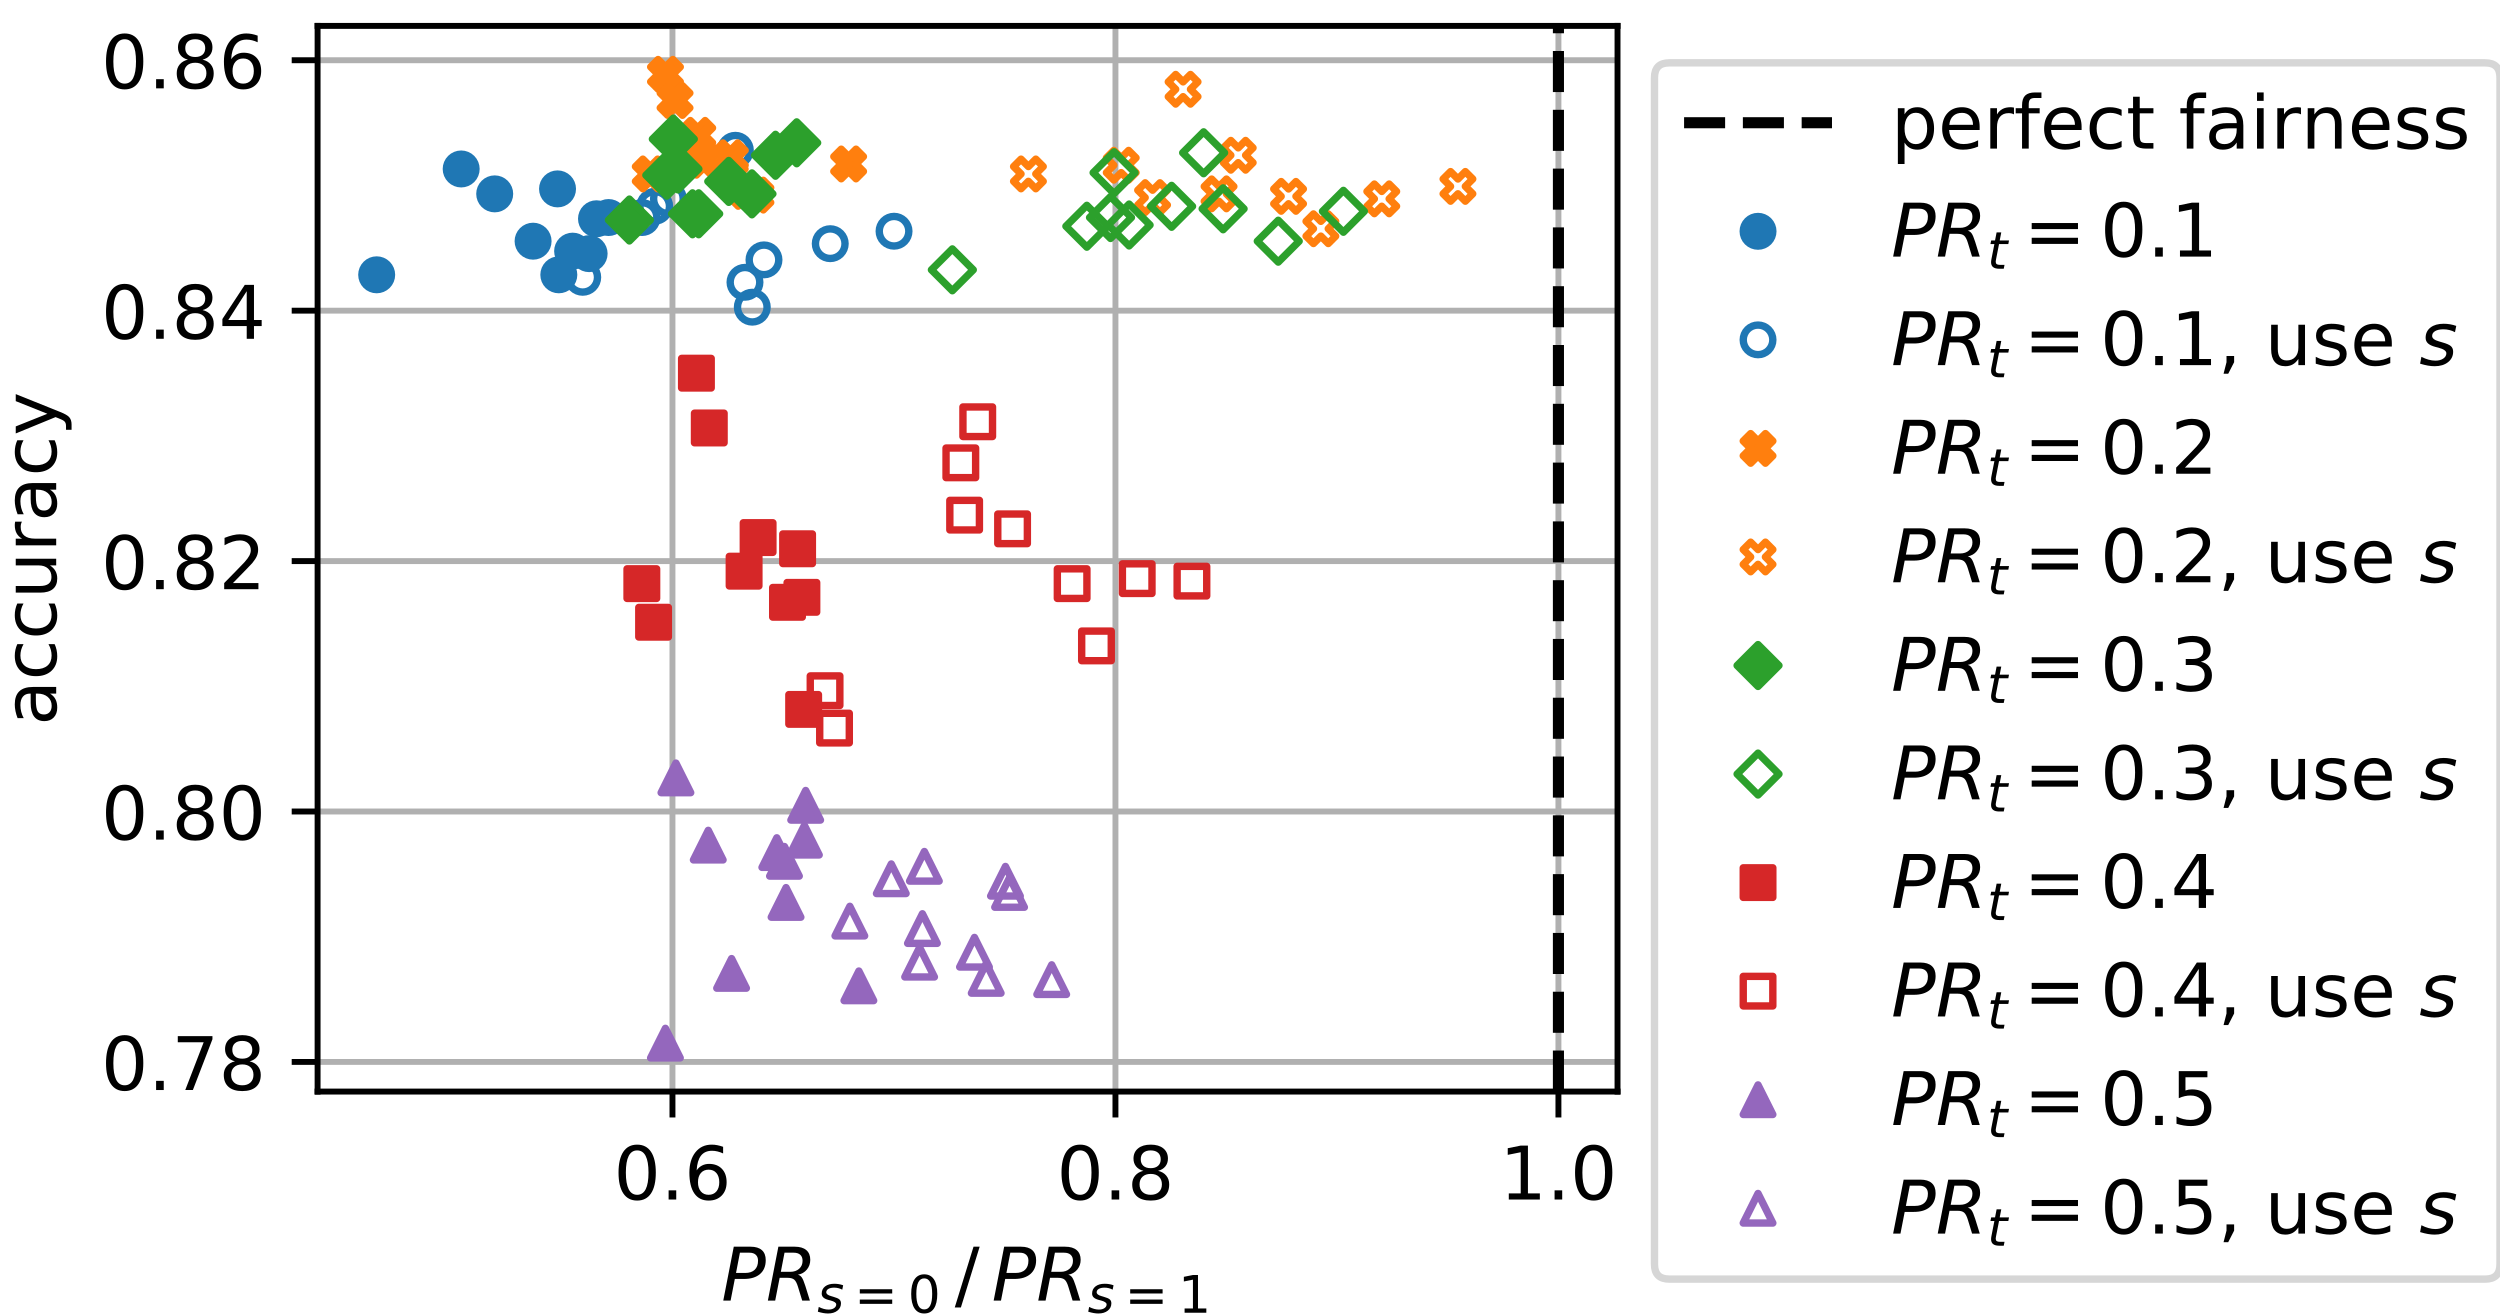 <?xml version="1.0" encoding="utf-8" standalone="no"?>
<!DOCTYPE svg PUBLIC "-//W3C//DTD SVG 1.1//EN"
  "http://www.w3.org/Graphics/SVG/1.1/DTD/svg11.dtd">
<!-- Created with matplotlib (https://matplotlib.org/) -->
<svg height="177.956pt" version="1.1" viewBox="0 0 338.047 177.956" width="338.047pt" xmlns="http://www.w3.org/2000/svg" xmlns:xlink="http://www.w3.org/1999/xlink">
 <defs>
  <style type="text/css">
*{stroke-linecap:butt;stroke-linejoin:round;}
  </style>
 </defs>
 <g id="figure_1">
  <g id="patch_1">
   <path d="M 0 177.956 
L 338.047 177.956 
L 338.047 -0 
L 0 -0 
z
" style="fill:#ffffff;"/>
  </g>
  <g id="axes_1">
   <g id="patch_2">
    <path d="M 42.944 147.6 
L 218.719 147.6 
L 218.719 3.5 
L 42.944 3.5 
z
" style="fill:#ffffff;"/>
   </g>
   <g id="matplotlib.axis_1">
    <g id="xtick_1">
     <g id="line2d_1">
      <path clip-path="url(#p420c38567c)" d="M 90.93 147.6 
L 90.93 3.5 
" style="fill:none;stroke:#b0b0b0;stroke-linecap:square;stroke-width:0.8;"/>
     </g>
     <g id="line2d_2">
      <defs>
       <path d="M 0 0 
L 0 3.5 
" id="m5ddfa63ad1" style="stroke:#000000;stroke-width:0.8;"/>
      </defs>
      <g>
       <use style="stroke:#000000;stroke-width:0.8;" x="90.93" xlink:href="#m5ddfa63ad1" y="147.6"/>
      </g>
     </g>
     <g id="text_1">
      <!-- 0.6 -->
      <defs>
       <path d="M 31.781 66.406 
Q 24.172 66.406 20.328 58.906 
Q 16.5 51.422 16.5 36.375 
Q 16.5 21.391 20.328 13.891 
Q 24.172 6.391 31.781 6.391 
Q 39.453 6.391 43.281 13.891 
Q 47.125 21.391 47.125 36.375 
Q 47.125 51.422 43.281 58.906 
Q 39.453 66.406 31.781 66.406 
z
M 31.781 74.219 
Q 44.047 74.219 50.516 64.516 
Q 56.984 54.828 56.984 36.375 
Q 56.984 17.969 50.516 8.266 
Q 44.047 -1.422 31.781 -1.422 
Q 19.531 -1.422 13.062 8.266 
Q 6.594 17.969 6.594 36.375 
Q 6.594 54.828 13.062 64.516 
Q 19.531 74.219 31.781 74.219 
z
" id="DejaVuSans-48"/>
       <path d="M 10.688 12.406 
L 21 12.406 
L 21 0 
L 10.688 0 
z
" id="DejaVuSans-46"/>
       <path d="M 33.016 40.375 
Q 26.375 40.375 22.484 35.828 
Q 18.609 31.297 18.609 23.391 
Q 18.609 15.531 22.484 10.953 
Q 26.375 6.391 33.016 6.391 
Q 39.656 6.391 43.531 10.953 
Q 47.406 15.531 47.406 23.391 
Q 47.406 31.297 43.531 35.828 
Q 39.656 40.375 33.016 40.375 
z
M 52.594 71.297 
L 52.594 62.312 
Q 48.875 64.062 45.094 64.984 
Q 41.312 65.922 37.594 65.922 
Q 27.828 65.922 22.672 59.328 
Q 17.531 52.734 16.797 39.406 
Q 19.672 43.656 24.016 45.922 
Q 28.375 48.188 33.594 48.188 
Q 44.578 48.188 50.953 41.516 
Q 57.328 34.859 57.328 23.391 
Q 57.328 12.156 50.688 5.359 
Q 44.047 -1.422 33.016 -1.422 
Q 20.359 -1.422 13.672 8.266 
Q 6.984 17.969 6.984 36.375 
Q 6.984 53.656 15.188 63.938 
Q 23.391 74.219 37.203 74.219 
Q 40.922 74.219 44.703 73.484 
Q 48.484 72.75 52.594 71.297 
z
" id="DejaVuSans-54"/>
      </defs>
      <g transform="translate(82.978 162.198)scale(0.1 -0.1)">
       <use xlink:href="#DejaVuSans-48"/>
       <use x="63.623" xlink:href="#DejaVuSans-46"/>
       <use x="95.41" xlink:href="#DejaVuSans-54"/>
      </g>
     </g>
    </g>
    <g id="xtick_2">
     <g id="line2d_3">
      <path clip-path="url(#p420c38567c)" d="M 150.829 147.6 
L 150.829 3.5 
" style="fill:none;stroke:#b0b0b0;stroke-linecap:square;stroke-width:0.8;"/>
     </g>
     <g id="line2d_4">
      <g>
       <use style="stroke:#000000;stroke-width:0.8;" x="150.829" xlink:href="#m5ddfa63ad1" y="147.6"/>
      </g>
     </g>
     <g id="text_2">
      <!-- 0.8 -->
      <defs>
       <path d="M 31.781 34.625 
Q 24.75 34.625 20.719 30.859 
Q 16.703 27.094 16.703 20.516 
Q 16.703 13.922 20.719 10.156 
Q 24.75 6.391 31.781 6.391 
Q 38.812 6.391 42.859 10.172 
Q 46.922 13.969 46.922 20.516 
Q 46.922 27.094 42.891 30.859 
Q 38.875 34.625 31.781 34.625 
z
M 21.922 38.812 
Q 15.578 40.375 12.031 44.719 
Q 8.5 49.078 8.5 55.328 
Q 8.5 64.062 14.719 69.141 
Q 20.953 74.219 31.781 74.219 
Q 42.672 74.219 48.875 69.141 
Q 55.078 64.062 55.078 55.328 
Q 55.078 49.078 51.531 44.719 
Q 48 40.375 41.703 38.812 
Q 48.828 37.156 52.797 32.312 
Q 56.781 27.484 56.781 20.516 
Q 56.781 9.906 50.312 4.234 
Q 43.844 -1.422 31.781 -1.422 
Q 19.734 -1.422 13.25 4.234 
Q 6.781 9.906 6.781 20.516 
Q 6.781 27.484 10.781 32.312 
Q 14.797 37.156 21.922 38.812 
z
M 18.312 54.391 
Q 18.312 48.734 21.844 45.562 
Q 25.391 42.391 31.781 42.391 
Q 38.141 42.391 41.719 45.562 
Q 45.312 48.734 45.312 54.391 
Q 45.312 60.062 41.719 63.234 
Q 38.141 66.406 31.781 66.406 
Q 25.391 66.406 21.844 63.234 
Q 18.312 60.062 18.312 54.391 
z
" id="DejaVuSans-56"/>
      </defs>
      <g transform="translate(142.878 162.198)scale(0.1 -0.1)">
       <use xlink:href="#DejaVuSans-48"/>
       <use x="63.623" xlink:href="#DejaVuSans-46"/>
       <use x="95.41" xlink:href="#DejaVuSans-56"/>
      </g>
     </g>
    </g>
    <g id="xtick_3">
     <g id="line2d_5">
      <path clip-path="url(#p420c38567c)" d="M 210.729 147.6 
L 210.729 3.5 
" style="fill:none;stroke:#b0b0b0;stroke-linecap:square;stroke-width:0.8;"/>
     </g>
     <g id="line2d_6">
      <g>
       <use style="stroke:#000000;stroke-width:0.8;" x="210.729" xlink:href="#m5ddfa63ad1" y="147.6"/>
      </g>
     </g>
     <g id="text_3">
      <!-- 1.0 -->
      <defs>
       <path d="M 12.406 8.297 
L 28.516 8.297 
L 28.516 63.922 
L 10.984 60.406 
L 10.984 69.391 
L 28.422 72.906 
L 38.281 72.906 
L 38.281 8.297 
L 54.391 8.297 
L 54.391 0 
L 12.406 0 
z
" id="DejaVuSans-49"/>
      </defs>
      <g transform="translate(202.777 162.198)scale(0.1 -0.1)">
       <use xlink:href="#DejaVuSans-49"/>
       <use x="63.623" xlink:href="#DejaVuSans-46"/>
       <use x="95.41" xlink:href="#DejaVuSans-48"/>
      </g>
     </g>
    </g>
    <g id="text_4">
     <!-- $PR_{s=0}\,/\,PR_{s=1}$ -->
     <defs>
      <path d="M 16.891 72.906 
L 39.703 72.906 
Q 49.656 72.906 54.875 68.266 
Q 60.109 63.625 60.109 54.688 
Q 60.109 42.672 52.391 35.984 
Q 44.672 29.297 30.719 29.297 
L 18.312 29.297 
L 12.594 0 
L 2.688 0 
z
M 25.203 64.797 
L 19.922 37.406 
L 32.328 37.406 
Q 40.719 37.406 45.203 41.703 
Q 49.703 46 49.703 54 
Q 49.703 59.125 46.656 61.953 
Q 43.609 64.797 38.094 64.797 
z
" id="DejaVuSans-Oblique-80"/>
      <path d="M 25.203 64.797 
L 20.219 38.922 
L 32.906 38.922 
Q 40.375 38.922 44.984 43.047 
Q 49.609 47.172 49.609 53.812 
Q 49.609 59.125 46.5 61.953 
Q 43.406 64.797 37.594 64.797 
z
M 43.312 35.016 
Q 46.438 34.281 48.516 31.391 
Q 50.594 28.516 53.328 19.922 
L 59.516 0 
L 49.125 0 
L 43.406 18.703 
Q 41.219 25.922 38.328 28.359 
Q 35.453 30.812 29.5 30.812 
L 18.609 30.812 
L 12.594 0 
L 2.688 0 
L 16.891 72.906 
L 39.109 72.906 
Q 49.219 72.906 54.609 68.328 
Q 60.016 63.766 60.016 55.172 
Q 60.016 47.562 55.422 41.984 
Q 50.828 36.422 43.312 35.016 
z
" id="DejaVuSans-Oblique-82"/>
      <path d="M 50 53.078 
L 48.297 44.578 
Q 44.734 46.531 40.766 47.5 
Q 36.812 48.484 32.625 48.484 
Q 25.531 48.484 21.453 46.062 
Q 17.391 43.656 17.391 39.5 
Q 17.391 34.672 26.859 32.078 
Q 27.594 31.891 27.938 31.781 
L 30.812 30.906 
Q 39.797 28.422 42.797 25.688 
Q 45.797 22.953 45.797 18.219 
Q 45.797 9.516 38.891 4.047 
Q 31.984 -1.422 20.797 -1.422 
Q 16.453 -1.422 11.672 -0.578 
Q 6.891 0.25 1.125 2 
L 2.875 11.281 
Q 7.812 8.734 12.594 7.422 
Q 17.391 6.109 21.781 6.109 
Q 28.375 6.109 32.5 8.938 
Q 36.625 11.766 36.625 16.109 
Q 36.625 20.797 25.781 23.688 
L 24.859 23.922 
L 21.781 24.703 
Q 14.938 26.516 11.766 29.469 
Q 8.594 32.422 8.594 37.016 
Q 8.594 45.75 15.156 50.875 
Q 21.734 56 33.016 56 
Q 37.453 56 41.672 55.266 
Q 45.906 54.547 50 53.078 
z
" id="DejaVuSans-Oblique-115"/>
      <path d="M 10.594 45.406 
L 73.188 45.406 
L 73.188 37.203 
L 10.594 37.203 
z
M 10.594 25.484 
L 73.188 25.484 
L 73.188 17.188 
L 10.594 17.188 
z
" id="DejaVuSans-61"/>
      <path d="M 25.391 72.906 
L 33.688 72.906 
L 8.297 -9.281 
L 0 -9.281 
z
" id="DejaVuSans-47"/>
     </defs>
     <g transform="translate(97.531 175.877)scale(0.1 -0.1)">
      <use transform="translate(0 0.094)" xlink:href="#DejaVuSans-Oblique-80"/>
      <use transform="translate(60.303 0.094)" xlink:href="#DejaVuSans-Oblique-82"/>
      <use transform="translate(129.785 -16.312)scale(0.7)" xlink:href="#DejaVuSans-Oblique-115"/>
      <use transform="translate(179.893 -16.312)scale(0.7)" xlink:href="#DejaVuSans-61"/>
      <use transform="translate(252.183 -16.312)scale(0.7)" xlink:href="#DejaVuSans-48"/>
      <use transform="translate(315.689 0.094)" xlink:href="#DejaVuSans-47"/>
      <use transform="translate(365.616 0.094)" xlink:href="#DejaVuSans-Oblique-80"/>
      <use transform="translate(425.919 0.094)" xlink:href="#DejaVuSans-Oblique-82"/>
      <use transform="translate(495.401 -16.312)scale(0.7)" xlink:href="#DejaVuSans-Oblique-115"/>
      <use transform="translate(545.508 -16.312)scale(0.7)" xlink:href="#DejaVuSans-61"/>
      <use transform="translate(617.799 -16.312)scale(0.7)" xlink:href="#DejaVuSans-49"/>
     </g>
    </g>
   </g>
   <g id="matplotlib.axis_2">
    <g id="ytick_1">
     <g id="line2d_7">
      <path clip-path="url(#p420c38567c)" d="M 42.944 143.593 
L 218.719 143.593 
" style="fill:none;stroke:#b0b0b0;stroke-linecap:square;stroke-width:0.8;"/>
     </g>
     <g id="line2d_8">
      <defs>
       <path d="M 0 0 
L -3.5 0 
" id="m6a332e0d7b" style="stroke:#000000;stroke-width:0.8;"/>
      </defs>
      <g>
       <use style="stroke:#000000;stroke-width:0.8;" x="42.944" xlink:href="#m6a332e0d7b" y="143.593"/>
      </g>
     </g>
     <g id="text_5">
      <!-- 0.78 -->
      <defs>
       <path d="M 8.203 72.906 
L 55.078 72.906 
L 55.078 68.703 
L 28.609 0 
L 18.312 0 
L 43.219 64.594 
L 8.203 64.594 
z
" id="DejaVuSans-55"/>
      </defs>
      <g transform="translate(13.678 147.392)scale(0.1 -0.1)">
       <use xlink:href="#DejaVuSans-48"/>
       <use x="63.623" xlink:href="#DejaVuSans-46"/>
       <use x="95.41" xlink:href="#DejaVuSans-55"/>
       <use x="159.033" xlink:href="#DejaVuSans-56"/>
      </g>
     </g>
    </g>
    <g id="ytick_2">
     <g id="line2d_9">
      <path clip-path="url(#p420c38567c)" d="M 42.944 109.731 
L 218.719 109.731 
" style="fill:none;stroke:#b0b0b0;stroke-linecap:square;stroke-width:0.8;"/>
     </g>
     <g id="line2d_10">
      <g>
       <use style="stroke:#000000;stroke-width:0.8;" x="42.944" xlink:href="#m6a332e0d7b" y="109.731"/>
      </g>
     </g>
     <g id="text_6">
      <!-- 0.80 -->
      <g transform="translate(13.678 113.53)scale(0.1 -0.1)">
       <use xlink:href="#DejaVuSans-48"/>
       <use x="63.623" xlink:href="#DejaVuSans-46"/>
       <use x="95.41" xlink:href="#DejaVuSans-56"/>
       <use x="159.033" xlink:href="#DejaVuSans-48"/>
      </g>
     </g>
    </g>
    <g id="ytick_3">
     <g id="line2d_11">
      <path clip-path="url(#p420c38567c)" d="M 42.944 75.87 
L 218.719 75.87 
" style="fill:none;stroke:#b0b0b0;stroke-linecap:square;stroke-width:0.8;"/>
     </g>
     <g id="line2d_12">
      <g>
       <use style="stroke:#000000;stroke-width:0.8;" x="42.944" xlink:href="#m6a332e0d7b" y="75.87"/>
      </g>
     </g>
     <g id="text_7">
      <!-- 0.82 -->
      <defs>
       <path d="M 19.188 8.297 
L 53.609 8.297 
L 53.609 0 
L 7.328 0 
L 7.328 8.297 
Q 12.938 14.109 22.625 23.891 
Q 32.328 33.688 34.812 36.531 
Q 39.547 41.844 41.422 45.531 
Q 43.312 49.219 43.312 52.781 
Q 43.312 58.594 39.234 62.25 
Q 35.156 65.922 28.609 65.922 
Q 23.969 65.922 18.812 64.312 
Q 13.672 62.703 7.812 59.422 
L 7.812 69.391 
Q 13.766 71.781 18.938 73 
Q 24.125 74.219 28.422 74.219 
Q 39.75 74.219 46.484 68.547 
Q 53.219 62.891 53.219 53.422 
Q 53.219 48.922 51.531 44.891 
Q 49.859 40.875 45.406 35.406 
Q 44.188 33.984 37.641 27.219 
Q 31.109 20.453 19.188 8.297 
z
" id="DejaVuSans-50"/>
      </defs>
      <g transform="translate(13.678 79.669)scale(0.1 -0.1)">
       <use xlink:href="#DejaVuSans-48"/>
       <use x="63.623" xlink:href="#DejaVuSans-46"/>
       <use x="95.41" xlink:href="#DejaVuSans-56"/>
       <use x="159.033" xlink:href="#DejaVuSans-50"/>
      </g>
     </g>
    </g>
    <g id="ytick_4">
     <g id="line2d_13">
      <path clip-path="url(#p420c38567c)" d="M 42.944 42.009 
L 218.719 42.009 
" style="fill:none;stroke:#b0b0b0;stroke-linecap:square;stroke-width:0.8;"/>
     </g>
     <g id="line2d_14">
      <g>
       <use style="stroke:#000000;stroke-width:0.8;" x="42.944" xlink:href="#m6a332e0d7b" y="42.009"/>
      </g>
     </g>
     <g id="text_8">
      <!-- 0.84 -->
      <defs>
       <path d="M 37.797 64.312 
L 12.891 25.391 
L 37.797 25.391 
z
M 35.203 72.906 
L 47.609 72.906 
L 47.609 25.391 
L 58.016 25.391 
L 58.016 17.188 
L 47.609 17.188 
L 47.609 0 
L 37.797 0 
L 37.797 17.188 
L 4.891 17.188 
L 4.891 26.703 
z
" id="DejaVuSans-52"/>
      </defs>
      <g transform="translate(13.678 45.808)scale(0.1 -0.1)">
       <use xlink:href="#DejaVuSans-48"/>
       <use x="63.623" xlink:href="#DejaVuSans-46"/>
       <use x="95.41" xlink:href="#DejaVuSans-56"/>
       <use x="159.033" xlink:href="#DejaVuSans-52"/>
      </g>
     </g>
    </g>
    <g id="ytick_5">
     <g id="line2d_15">
      <path clip-path="url(#p420c38567c)" d="M 42.944 8.147 
L 218.719 8.147 
" style="fill:none;stroke:#b0b0b0;stroke-linecap:square;stroke-width:0.8;"/>
     </g>
     <g id="line2d_16">
      <g>
       <use style="stroke:#000000;stroke-width:0.8;" x="42.944" xlink:href="#m6a332e0d7b" y="8.147"/>
      </g>
     </g>
     <g id="text_9">
      <!-- 0.86 -->
      <g transform="translate(13.678 11.947)scale(0.1 -0.1)">
       <use xlink:href="#DejaVuSans-48"/>
       <use x="63.623" xlink:href="#DejaVuSans-46"/>
       <use x="95.41" xlink:href="#DejaVuSans-56"/>
       <use x="159.033" xlink:href="#DejaVuSans-54"/>
      </g>
     </g>
    </g>
    <g id="text_10">
     <!-- accuracy -->
     <defs>
      <path d="M 34.281 27.484 
Q 23.391 27.484 19.188 25 
Q 14.984 22.516 14.984 16.5 
Q 14.984 11.719 18.141 8.906 
Q 21.297 6.109 26.703 6.109 
Q 34.188 6.109 38.703 11.406 
Q 43.219 16.703 43.219 25.484 
L 43.219 27.484 
z
M 52.203 31.203 
L 52.203 0 
L 43.219 0 
L 43.219 8.297 
Q 40.141 3.328 35.547 0.953 
Q 30.953 -1.422 24.312 -1.422 
Q 15.922 -1.422 10.953 3.297 
Q 6 8.016 6 15.922 
Q 6 25.141 12.172 29.828 
Q 18.359 34.516 30.609 34.516 
L 43.219 34.516 
L 43.219 35.406 
Q 43.219 41.609 39.141 45 
Q 35.062 48.391 27.688 48.391 
Q 23 48.391 18.547 47.266 
Q 14.109 46.141 10.016 43.891 
L 10.016 52.203 
Q 14.938 54.109 19.578 55.047 
Q 24.219 56 28.609 56 
Q 40.484 56 46.344 49.844 
Q 52.203 43.703 52.203 31.203 
z
" id="DejaVuSans-97"/>
      <path d="M 48.781 52.594 
L 48.781 44.188 
Q 44.969 46.297 41.141 47.344 
Q 37.312 48.391 33.406 48.391 
Q 24.656 48.391 19.812 42.844 
Q 14.984 37.312 14.984 27.297 
Q 14.984 17.281 19.812 11.734 
Q 24.656 6.203 33.406 6.203 
Q 37.312 6.203 41.141 7.25 
Q 44.969 8.297 48.781 10.406 
L 48.781 2.094 
Q 45.016 0.344 40.984 -0.531 
Q 36.969 -1.422 32.422 -1.422 
Q 20.062 -1.422 12.781 6.344 
Q 5.516 14.109 5.516 27.297 
Q 5.516 40.672 12.859 48.328 
Q 20.219 56 33.016 56 
Q 37.156 56 41.109 55.141 
Q 45.062 54.297 48.781 52.594 
z
" id="DejaVuSans-99"/>
      <path d="M 8.5 21.578 
L 8.5 54.688 
L 17.484 54.688 
L 17.484 21.922 
Q 17.484 14.156 20.5 10.266 
Q 23.531 6.391 29.594 6.391 
Q 36.859 6.391 41.078 11.031 
Q 45.312 15.672 45.312 23.688 
L 45.312 54.688 
L 54.297 54.688 
L 54.297 0 
L 45.312 0 
L 45.312 8.406 
Q 42.047 3.422 37.719 1 
Q 33.406 -1.422 27.688 -1.422 
Q 18.266 -1.422 13.375 4.438 
Q 8.5 10.297 8.5 21.578 
z
M 31.109 56 
z
" id="DejaVuSans-117"/>
      <path d="M 41.109 46.297 
Q 39.594 47.172 37.812 47.578 
Q 36.031 48 33.891 48 
Q 26.266 48 22.188 43.047 
Q 18.109 38.094 18.109 28.812 
L 18.109 0 
L 9.078 0 
L 9.078 54.688 
L 18.109 54.688 
L 18.109 46.188 
Q 20.953 51.172 25.484 53.578 
Q 30.031 56 36.531 56 
Q 37.453 56 38.578 55.875 
Q 39.703 55.766 41.062 55.516 
z
" id="DejaVuSans-114"/>
      <path d="M 32.172 -5.078 
Q 28.375 -14.844 24.75 -17.812 
Q 21.141 -20.797 15.094 -20.797 
L 7.906 -20.797 
L 7.906 -13.281 
L 13.188 -13.281 
Q 16.891 -13.281 18.938 -11.516 
Q 21 -9.766 23.484 -3.219 
L 25.094 0.875 
L 2.984 54.688 
L 12.5 54.688 
L 29.594 11.922 
L 46.688 54.688 
L 56.203 54.688 
z
" id="DejaVuSans-121"/>
     </defs>
     <g transform="translate(7.598 98.109)rotate(-90)scale(0.1 -0.1)">
      <use xlink:href="#DejaVuSans-97"/>
      <use x="61.279" xlink:href="#DejaVuSans-99"/>
      <use x="116.26" xlink:href="#DejaVuSans-99"/>
      <use x="171.24" xlink:href="#DejaVuSans-117"/>
      <use x="234.619" xlink:href="#DejaVuSans-114"/>
      <use x="275.732" xlink:href="#DejaVuSans-97"/>
      <use x="337.012" xlink:href="#DejaVuSans-99"/>
      <use x="391.992" xlink:href="#DejaVuSans-121"/>
     </g>
    </g>
   </g>
   <g id="line2d_17">
    <path clip-path="url(#p420c38567c)" d="M 210.729 147.6 
L 210.729 3.5 
" style="fill:none;stroke:#000000;stroke-dasharray:5.55,2.4;stroke-dashoffset:0;stroke-width:1.5;"/>
   </g>
   <g id="line2d_18">
    <defs>
     <path d="M 0 2 
C 0.53 2 1.039 1.789 1.414 1.414 
C 1.789 1.039 2 0.53 2 0 
C 2 -0.53 1.789 -1.039 1.414 -1.414 
C 1.039 -1.789 0.53 -2 0 -2 
C -0.53 -2 -1.039 -1.789 -1.414 -1.414 
C -1.789 -1.039 -2 -0.53 -2 0 
C -2 0.53 -1.789 1.039 -1.414 1.414 
C -1.039 1.789 -0.53 2 0 2 
z
" id="m10c03550e9" style="stroke:#1f77b4;"/>
    </defs>
    <g clip-path="url(#p420c38567c)">
     <use style="fill:#1f77b4;stroke:#1f77b4;" x="75.563" xlink:href="#m10c03550e9" y="37.159"/>
     <use style="fill:#1f77b4;stroke:#1f77b4;" x="72.083" xlink:href="#m10c03550e9" y="32.613"/>
     <use style="fill:#1f77b4;stroke:#1f77b4;" x="80.657" xlink:href="#m10c03550e9" y="29.582"/>
     <use style="fill:#1f77b4;stroke:#1f77b4;" x="82.289" xlink:href="#m10c03550e9" y="29.414"/>
     <use style="fill:#1f77b4;stroke:#1f77b4;" x="62.36" xlink:href="#m10c03550e9" y="22.847"/>
     <use style="fill:#1f77b4;stroke:#1f77b4;" x="66.893" xlink:href="#m10c03550e9" y="26.215"/>
     <use style="fill:#1f77b4;stroke:#1f77b4;" x="75.389" xlink:href="#m10c03550e9" y="25.541"/>
     <use style="fill:#1f77b4;stroke:#1f77b4;" x="50.934" xlink:href="#m10c03550e9" y="37.159"/>
     <use style="fill:#1f77b4;stroke:#1f77b4;" x="77.429" xlink:href="#m10c03550e9" y="33.96"/>
     <use style="fill:#1f77b4;stroke:#1f77b4;" x="79.66" xlink:href="#m10c03550e9" y="34.297"/>
    </g>
   </g>
   <g id="line2d_19">
    <defs>
     <path d="M 0 2 
C 0.53 2 1.039 1.789 1.414 1.414 
C 1.789 1.039 2 0.53 2 0 
C 2 -0.53 1.789 -1.039 1.414 -1.414 
C 1.039 -1.789 0.53 -2 0 -2 
C -0.53 -2 -1.039 -1.789 -1.414 -1.414 
C -1.789 -1.039 -2 -0.53 -2 0 
C -2 0.53 -1.789 1.039 -1.414 1.414 
C -1.039 1.789 -0.53 2 0 2 
z
" id="mee57cce868" style="stroke:#1f77b4;"/>
    </defs>
    <g clip-path="url(#p420c38567c)">
     <use style="fill-opacity:0;stroke:#1f77b4;" x="101.723" xlink:href="#mee57cce868" y="41.537"/>
     <use style="fill-opacity:0;stroke:#1f77b4;" x="112.264" xlink:href="#mee57cce868" y="32.95"/>
     <use style="fill-opacity:0;stroke:#1f77b4;" x="120.891" xlink:href="#mee57cce868" y="31.266"/>
     <use style="fill-opacity:0;stroke:#1f77b4;" x="86.817" xlink:href="#mee57cce868" y="29.414"/>
     <use style="fill-opacity:0;stroke:#1f77b4;" x="99.434" xlink:href="#mee57cce868" y="20.321"/>
     <use style="fill-opacity:0;stroke:#1f77b4;" x="90.381" xlink:href="#mee57cce868" y="26.888"/>
     <use style="fill-opacity:0;stroke:#1f77b4;" x="88.527" xlink:href="#mee57cce868" y="27.898"/>
     <use style="fill-opacity:0;stroke:#1f77b4;" x="78.795" xlink:href="#mee57cce868" y="37.496"/>
     <use style="fill-opacity:0;stroke:#1f77b4;" x="100.735" xlink:href="#mee57cce868" y="38.17"/>
     <use style="fill-opacity:0;stroke:#1f77b4;" x="103.305" xlink:href="#mee57cce868" y="35.139"/>
    </g>
   </g>
   <g id="line2d_20">
    <defs>
     <path d="M -1 2 
L 0 1 
L 1 2 
L 2 1 
L 1 0 
L 2 -1 
L 1 -2 
L 0 -1 
L -1 -2 
L -2 -1 
L -1 0 
L -2 1 
z
" id="ma333e87306" style="stroke:#ff7f0e;stroke-linejoin:miter;"/>
    </defs>
    <g clip-path="url(#p420c38567c)">
     <use style="fill:#ff7f0e;stroke:#ff7f0e;stroke-linejoin:miter;" x="102.213" xlink:href="#ma333e87306" y="26.383"/>
     <use style="fill:#ff7f0e;stroke:#ff7f0e;stroke-linejoin:miter;" x="95.176" xlink:href="#ma333e87306" y="21.668"/>
     <use style="fill:#ff7f0e;stroke:#ff7f0e;stroke-linejoin:miter;" x="98.757" xlink:href="#ma333e87306" y="21.331"/>
     <use style="fill:#ff7f0e;stroke:#ff7f0e;stroke-linejoin:miter;" x="100.818" xlink:href="#ma333e87306" y="25.878"/>
     <use style="fill:#ff7f0e;stroke:#ff7f0e;stroke-linejoin:miter;" x="89.984" xlink:href="#ma333e87306" y="10.05"/>
     <use style="fill:#ff7f0e;stroke:#ff7f0e;stroke-linejoin:miter;" x="91.279" xlink:href="#ma333e87306" y="13.586"/>
     <use style="fill:#ff7f0e;stroke:#ff7f0e;stroke-linejoin:miter;" x="94.345" xlink:href="#ma333e87306" y="18.301"/>
     <use style="fill:#ff7f0e;stroke:#ff7f0e;stroke-linejoin:miter;" x="87.926" xlink:href="#ma333e87306" y="23.52"/>
     <use style="fill:#ff7f0e;stroke:#ff7f0e;stroke-linejoin:miter;" x="114.749" xlink:href="#ma333e87306" y="22.173"/>
     <use style="fill:#ff7f0e;stroke:#ff7f0e;stroke-linejoin:miter;" x="98.739" xlink:href="#ma333e87306" y="23.857"/>
    </g>
   </g>
   <g id="line2d_21">
    <defs>
     <path d="M -1 2 
L 0 1 
L 1 2 
L 2 1 
L 1 0 
L 2 -1 
L 1 -2 
L 0 -1 
L -1 -2 
L -2 -1 
L -1 0 
L -2 1 
z
" id="m652c783454" style="stroke:#ff7f0e;stroke-linejoin:miter;"/>
    </defs>
    <g clip-path="url(#p420c38567c)">
     <use style="fill-opacity:0;stroke:#ff7f0e;stroke-linejoin:miter;" x="178.605" xlink:href="#m652c783454" y="30.929"/>
     <use style="fill-opacity:0;stroke:#ff7f0e;stroke-linejoin:miter;" x="155.849" xlink:href="#m652c783454" y="26.72"/>
     <use style="fill-opacity:0;stroke:#ff7f0e;stroke-linejoin:miter;" x="164.838" xlink:href="#m652c783454" y="26.215"/>
     <use style="fill-opacity:0;stroke:#ff7f0e;stroke-linejoin:miter;" x="197.141" xlink:href="#m652c783454" y="25.204"/>
     <use style="fill-opacity:0;stroke:#ff7f0e;stroke-linejoin:miter;" x="159.975" xlink:href="#m652c783454" y="12.071"/>
     <use style="fill-opacity:0;stroke:#ff7f0e;stroke-linejoin:miter;" x="167.431" xlink:href="#m652c783454" y="20.995"/>
     <use style="fill-opacity:0;stroke:#ff7f0e;stroke-linejoin:miter;" x="151.61" xlink:href="#m652c783454" y="22.342"/>
     <use style="fill-opacity:0;stroke:#ff7f0e;stroke-linejoin:miter;" x="139.06" xlink:href="#m652c783454" y="23.52"/>
     <use style="fill-opacity:0;stroke:#ff7f0e;stroke-linejoin:miter;" x="174.237" xlink:href="#m652c783454" y="26.551"/>
     <use style="fill-opacity:0;stroke:#ff7f0e;stroke-linejoin:miter;" x="186.84" xlink:href="#m652c783454" y="26.888"/>
    </g>
   </g>
   <g id="line2d_22">
    <defs>
     <path d="M -0 2.828 
L 2.828 0 
L 0 -2.828 
L -2.828 -0 
z
" id="mc6ae8edb2f" style="stroke:#2ca02c;stroke-linejoin:miter;"/>
    </defs>
    <g clip-path="url(#p420c38567c)">
     <use style="fill:#2ca02c;stroke:#2ca02c;stroke-linejoin:miter;" x="98.543" xlink:href="#mc6ae8edb2f" y="24.531"/>
     <use style="fill:#2ca02c;stroke:#2ca02c;stroke-linejoin:miter;" x="90.163" xlink:href="#mc6ae8edb2f" y="23.689"/>
     <use style="fill:#2ca02c;stroke:#2ca02c;stroke-linejoin:miter;" x="101.678" xlink:href="#mc6ae8edb2f" y="26.215"/>
     <use style="fill:#2ca02c;stroke:#2ca02c;stroke-linejoin:miter;" x="104.861" xlink:href="#mc6ae8edb2f" y="20.995"/>
     <use style="fill:#2ca02c;stroke:#2ca02c;stroke-linejoin:miter;" x="91.045" xlink:href="#mc6ae8edb2f" y="18.806"/>
     <use style="fill:#2ca02c;stroke:#2ca02c;stroke-linejoin:miter;" x="93.643" xlink:href="#mc6ae8edb2f" y="28.909"/>
     <use style="fill:#2ca02c;stroke:#2ca02c;stroke-linejoin:miter;" x="91.666" xlink:href="#mc6ae8edb2f" y="22.847"/>
     <use style="fill:#2ca02c;stroke:#2ca02c;stroke-linejoin:miter;" x="85.104" xlink:href="#mc6ae8edb2f" y="29.751"/>
     <use style="fill:#2ca02c;stroke:#2ca02c;stroke-linejoin:miter;" x="107.73" xlink:href="#mc6ae8edb2f" y="19.311"/>
     <use style="fill:#2ca02c;stroke:#2ca02c;stroke-linejoin:miter;" x="94.476" xlink:href="#mc6ae8edb2f" y="28.909"/>
    </g>
   </g>
   <g id="line2d_23">
    <defs>
     <path d="M -0 2.828 
L 2.828 0 
L 0 -2.828 
L -2.828 -0 
z
" id="m482ea8da7f" style="stroke:#2ca02c;stroke-linejoin:miter;"/>
    </defs>
    <g clip-path="url(#p420c38567c)">
     <use style="fill-opacity:0;stroke:#2ca02c;stroke-linejoin:miter;" x="158.423" xlink:href="#m482ea8da7f" y="27.898"/>
     <use style="fill-opacity:0;stroke:#2ca02c;stroke-linejoin:miter;" x="152.677" xlink:href="#m482ea8da7f" y="30.424"/>
     <use style="fill-opacity:0;stroke:#2ca02c;stroke-linejoin:miter;" x="172.843" xlink:href="#m482ea8da7f" y="32.613"/>
     <use style="fill-opacity:0;stroke:#2ca02c;stroke-linejoin:miter;" x="181.654" xlink:href="#m482ea8da7f" y="28.572"/>
     <use style="fill-opacity:0;stroke:#2ca02c;stroke-linejoin:miter;" x="146.96" xlink:href="#m482ea8da7f" y="30.592"/>
     <use style="fill-opacity:0;stroke:#2ca02c;stroke-linejoin:miter;" x="162.753" xlink:href="#m482ea8da7f" y="20.658"/>
     <use style="fill-opacity:0;stroke:#2ca02c;stroke-linejoin:miter;" x="150.161" xlink:href="#m482ea8da7f" y="29.414"/>
     <use style="fill-opacity:0;stroke:#2ca02c;stroke-linejoin:miter;" x="128.775" xlink:href="#m482ea8da7f" y="36.486"/>
     <use style="fill-opacity:0;stroke:#2ca02c;stroke-linejoin:miter;" x="150.644" xlink:href="#m482ea8da7f" y="23.352"/>
     <use style="fill-opacity:0;stroke:#2ca02c;stroke-linejoin:miter;" x="165.388" xlink:href="#m482ea8da7f" y="28.235"/>
    </g>
   </g>
   <g id="line2d_24">
    <defs>
     <path d="M -2 2 
L 2 2 
L 2 -2 
L -2 -2 
z
" id="mbe72c4f5fa" style="stroke:#d62728;stroke-linejoin:miter;"/>
    </defs>
    <g clip-path="url(#p420c38567c)">
     <use style="fill:#d62728;stroke:#d62728;stroke-linejoin:miter;" x="108.431" xlink:href="#mbe72c4f5fa" y="80.77"/>
     <use style="fill:#d62728;stroke:#d62728;stroke-linejoin:miter;" x="94.168" xlink:href="#mbe72c4f5fa" y="50.461"/>
     <use style="fill:#d62728;stroke:#d62728;stroke-linejoin:miter;" x="106.484" xlink:href="#mbe72c4f5fa" y="81.443"/>
     <use style="fill:#d62728;stroke:#d62728;stroke-linejoin:miter;" x="107.849" xlink:href="#mbe72c4f5fa" y="74.203"/>
     <use style="fill:#d62728;stroke:#d62728;stroke-linejoin:miter;" x="108.669" xlink:href="#mbe72c4f5fa" y="95.924"/>
     <use style="fill:#d62728;stroke:#d62728;stroke-linejoin:miter;" x="102.51" xlink:href="#mbe72c4f5fa" y="72.688"/>
     <use style="fill:#d62728;stroke:#d62728;stroke-linejoin:miter;" x="86.788" xlink:href="#mbe72c4f5fa" y="78.918"/>
     <use style="fill:#d62728;stroke:#d62728;stroke-linejoin:miter;" x="88.376" xlink:href="#mbe72c4f5fa" y="84.137"/>
     <use style="fill:#d62728;stroke:#d62728;stroke-linejoin:miter;" x="95.909" xlink:href="#mbe72c4f5fa" y="57.87"/>
     <use style="fill:#d62728;stroke:#d62728;stroke-linejoin:miter;" x="100.616" xlink:href="#mbe72c4f5fa" y="77.234"/>
    </g>
   </g>
   <g id="line2d_25">
    <defs>
     <path d="M -2 2 
L 2 2 
L 2 -2 
L -2 -2 
z
" id="m556f8ee0d1" style="stroke:#d62728;stroke-linejoin:miter;"/>
    </defs>
    <g clip-path="url(#p420c38567c)">
     <use style="fill-opacity:0;stroke:#d62728;stroke-linejoin:miter;" x="136.919" xlink:href="#m556f8ee0d1" y="71.509"/>
     <use style="fill-opacity:0;stroke:#d62728;stroke-linejoin:miter;" x="132.207" xlink:href="#m556f8ee0d1" y="57.028"/>
     <use style="fill-opacity:0;stroke:#d62728;stroke-linejoin:miter;" x="153.77" xlink:href="#m556f8ee0d1" y="78.244"/>
     <use style="fill-opacity:0;stroke:#d62728;stroke-linejoin:miter;" x="161.171" xlink:href="#m556f8ee0d1" y="78.581"/>
     <use style="fill-opacity:0;stroke:#d62728;stroke-linejoin:miter;" x="148.264" xlink:href="#m556f8ee0d1" y="87.337"/>
     <use style="fill-opacity:0;stroke:#d62728;stroke-linejoin:miter;" x="144.972" xlink:href="#m556f8ee0d1" y="78.918"/>
     <use style="fill-opacity:0;stroke:#d62728;stroke-linejoin:miter;" x="111.563" xlink:href="#m556f8ee0d1" y="93.398"/>
     <use style="fill-opacity:0;stroke:#d62728;stroke-linejoin:miter;" x="112.842" xlink:href="#m556f8ee0d1" y="98.45"/>
     <use style="fill-opacity:0;stroke:#d62728;stroke-linejoin:miter;" x="129.923" xlink:href="#m556f8ee0d1" y="62.585"/>
     <use style="fill-opacity:0;stroke:#d62728;stroke-linejoin:miter;" x="130.435" xlink:href="#m556f8ee0d1" y="69.657"/>
    </g>
   </g>
   <g id="line2d_26">
    <defs>
     <path d="M 0 -2 
L -2 2 
L 2 2 
z
" id="m1377fcb60c" style="stroke:#9467bd;stroke-linejoin:miter;"/>
    </defs>
    <g clip-path="url(#p420c38567c)">
     <use style="fill:#9467bd;stroke:#9467bd;stroke-linejoin:miter;" x="108.77" xlink:href="#m1377fcb60c" y="113.604"/>
     <use style="fill:#9467bd;stroke:#9467bd;stroke-linejoin:miter;" x="98.923" xlink:href="#m1377fcb60c" y="131.621"/>
     <use style="fill:#9467bd;stroke:#9467bd;stroke-linejoin:miter;" x="108.944" xlink:href="#m1377fcb60c" y="108.889"/>
     <use style="fill:#9467bd;stroke:#9467bd;stroke-linejoin:miter;" x="106.288" xlink:href="#m1377fcb60c" y="122.023"/>
     <use style="fill:#9467bd;stroke:#9467bd;stroke-linejoin:miter;" x="116.136" xlink:href="#m1377fcb60c" y="133.304"/>
     <use style="fill:#9467bd;stroke:#9467bd;stroke-linejoin:miter;" x="106.074" xlink:href="#m1377fcb60c" y="116.466"/>
     <use style="fill:#9467bd;stroke:#9467bd;stroke-linejoin:miter;" x="91.397" xlink:href="#m1377fcb60c" y="105.185"/>
     <use style="fill:#9467bd;stroke:#9467bd;stroke-linejoin:miter;" x="89.976" xlink:href="#m1377fcb60c" y="141.05"/>
     <use style="fill:#9467bd;stroke:#9467bd;stroke-linejoin:miter;" x="105.038" xlink:href="#m1377fcb60c" y="115.288"/>
     <use style="fill:#9467bd;stroke:#9467bd;stroke-linejoin:miter;" x="95.769" xlink:href="#m1377fcb60c" y="114.278"/>
    </g>
   </g>
   <g id="line2d_27">
    <defs>
     <path d="M 0 -2 
L -2 2 
L 2 2 
z
" id="m93bbd054c8" style="stroke:#9467bd;stroke-linejoin:miter;"/>
    </defs>
    <g clip-path="url(#p420c38567c)">
     <use style="fill-opacity:0;stroke:#9467bd;stroke-linejoin:miter;" x="142.21" xlink:href="#m93bbd054c8" y="132.463"/>
     <use style="fill-opacity:0;stroke:#9467bd;stroke-linejoin:miter;" x="120.517" xlink:href="#m93bbd054c8" y="118.824"/>
     <use style="fill-opacity:0;stroke:#9467bd;stroke-linejoin:miter;" x="131.765" xlink:href="#m93bbd054c8" y="128.758"/>
     <use style="fill-opacity:0;stroke:#9467bd;stroke-linejoin:miter;" x="135.955" xlink:href="#m93bbd054c8" y="119.161"/>
     <use style="fill-opacity:0;stroke:#9467bd;stroke-linejoin:miter;" x="136.513" xlink:href="#m93bbd054c8" y="120.676"/>
     <use style="fill-opacity:0;stroke:#9467bd;stroke-linejoin:miter;" x="124.349" xlink:href="#m93bbd054c8" y="130.105"/>
     <use style="fill-opacity:0;stroke:#9467bd;stroke-linejoin:miter;" x="114.915" xlink:href="#m93bbd054c8" y="124.549"/>
     <use style="fill-opacity:0;stroke:#9467bd;stroke-linejoin:miter;" x="124.728" xlink:href="#m93bbd054c8" y="125.559"/>
     <use style="fill-opacity:0;stroke:#9467bd;stroke-linejoin:miter;" x="133.354" xlink:href="#m93bbd054c8" y="132.294"/>
     <use style="fill-opacity:0;stroke:#9467bd;stroke-linejoin:miter;" x="124.992" xlink:href="#m93bbd054c8" y="117.14"/>
    </g>
   </g>
   <g id="patch_3">
    <path d="M 42.944 147.6 
L 42.944 3.5 
" style="fill:none;stroke:#000000;stroke-linecap:square;stroke-linejoin:miter;stroke-width:0.8;"/>
   </g>
   <g id="patch_4">
    <path d="M 218.719 147.6 
L 218.719 3.5 
" style="fill:none;stroke:#000000;stroke-linecap:square;stroke-linejoin:miter;stroke-width:0.8;"/>
   </g>
   <g id="patch_5">
    <path d="M 42.944 147.6 
L 218.719 147.6 
" style="fill:none;stroke:#000000;stroke-linecap:square;stroke-linejoin:miter;stroke-width:0.8;"/>
   </g>
   <g id="patch_6">
    <path d="M 42.944 3.5 
L 218.719 3.5 
" style="fill:none;stroke:#000000;stroke-linecap:square;stroke-linejoin:miter;stroke-width:0.8;"/>
   </g>
   <g id="legend_1">
    <g id="patch_7">
     <path d="M 225.719 172.959 
L 336.047 172.959 
Q 338.047 172.959 338.047 170.959 
L 338.047 10.5 
Q 338.047 8.5 336.047 8.5 
L 225.719 8.5 
Q 223.719 8.5 223.719 10.5 
L 223.719 170.959 
Q 223.719 172.959 225.719 172.959 
z
" style="fill:#ffffff;opacity:0.8;stroke:#cccccc;stroke-linejoin:miter;"/>
    </g>
    <g id="line2d_28">
     <path d="M 227.719 16.598 
L 247.719 16.598 
" style="fill:none;stroke:#000000;stroke-dasharray:5.55,2.4;stroke-dashoffset:0;stroke-width:1.5;"/>
    </g>
    <g id="line2d_29"/>
    <g id="text_11">
     <!-- perfect fairness -->
     <defs>
      <path d="M 18.109 8.203 
L 18.109 -20.797 
L 9.078 -20.797 
L 9.078 54.688 
L 18.109 54.688 
L 18.109 46.391 
Q 20.953 51.266 25.266 53.625 
Q 29.594 56 35.594 56 
Q 45.562 56 51.781 48.094 
Q 58.016 40.188 58.016 27.297 
Q 58.016 14.406 51.781 6.484 
Q 45.562 -1.422 35.594 -1.422 
Q 29.594 -1.422 25.266 0.953 
Q 20.953 3.328 18.109 8.203 
z
M 48.688 27.297 
Q 48.688 37.203 44.609 42.844 
Q 40.531 48.484 33.406 48.484 
Q 26.266 48.484 22.188 42.844 
Q 18.109 37.203 18.109 27.297 
Q 18.109 17.391 22.188 11.75 
Q 26.266 6.109 33.406 6.109 
Q 40.531 6.109 44.609 11.75 
Q 48.688 17.391 48.688 27.297 
z
" id="DejaVuSans-112"/>
      <path d="M 56.203 29.594 
L 56.203 25.203 
L 14.891 25.203 
Q 15.484 15.922 20.484 11.062 
Q 25.484 6.203 34.422 6.203 
Q 39.594 6.203 44.453 7.469 
Q 49.312 8.734 54.109 11.281 
L 54.109 2.781 
Q 49.266 0.734 44.188 -0.344 
Q 39.109 -1.422 33.891 -1.422 
Q 20.797 -1.422 13.156 6.188 
Q 5.516 13.812 5.516 26.812 
Q 5.516 40.234 12.766 48.109 
Q 20.016 56 32.328 56 
Q 43.359 56 49.781 48.891 
Q 56.203 41.797 56.203 29.594 
z
M 47.219 32.234 
Q 47.125 39.594 43.094 43.984 
Q 39.062 48.391 32.422 48.391 
Q 24.906 48.391 20.391 44.141 
Q 15.875 39.891 15.188 32.172 
z
" id="DejaVuSans-101"/>
      <path d="M 37.109 75.984 
L 37.109 68.5 
L 28.516 68.5 
Q 23.688 68.5 21.797 66.547 
Q 19.922 64.594 19.922 59.516 
L 19.922 54.688 
L 34.719 54.688 
L 34.719 47.703 
L 19.922 47.703 
L 19.922 0 
L 10.891 0 
L 10.891 47.703 
L 2.297 47.703 
L 2.297 54.688 
L 10.891 54.688 
L 10.891 58.5 
Q 10.891 67.625 15.141 71.797 
Q 19.391 75.984 28.609 75.984 
z
" id="DejaVuSans-102"/>
      <path d="M 18.312 70.219 
L 18.312 54.688 
L 36.812 54.688 
L 36.812 47.703 
L 18.312 47.703 
L 18.312 18.016 
Q 18.312 11.328 20.141 9.422 
Q 21.969 7.516 27.594 7.516 
L 36.812 7.516 
L 36.812 0 
L 27.594 0 
Q 17.188 0 13.234 3.875 
Q 9.281 7.766 9.281 18.016 
L 9.281 47.703 
L 2.688 47.703 
L 2.688 54.688 
L 9.281 54.688 
L 9.281 70.219 
z
" id="DejaVuSans-116"/>
      <path id="DejaVuSans-32"/>
      <path d="M 9.422 54.688 
L 18.406 54.688 
L 18.406 0 
L 9.422 0 
z
M 9.422 75.984 
L 18.406 75.984 
L 18.406 64.594 
L 9.422 64.594 
z
" id="DejaVuSans-105"/>
      <path d="M 54.891 33.016 
L 54.891 0 
L 45.906 0 
L 45.906 32.719 
Q 45.906 40.484 42.875 44.328 
Q 39.844 48.188 33.797 48.188 
Q 26.516 48.188 22.312 43.547 
Q 18.109 38.922 18.109 30.906 
L 18.109 0 
L 9.078 0 
L 9.078 54.688 
L 18.109 54.688 
L 18.109 46.188 
Q 21.344 51.125 25.703 53.562 
Q 30.078 56 35.797 56 
Q 45.219 56 50.047 50.172 
Q 54.891 44.344 54.891 33.016 
z
" id="DejaVuSans-110"/>
      <path d="M 44.281 53.078 
L 44.281 44.578 
Q 40.484 46.531 36.375 47.5 
Q 32.281 48.484 27.875 48.484 
Q 21.188 48.484 17.844 46.438 
Q 14.5 44.391 14.5 40.281 
Q 14.5 37.156 16.891 35.375 
Q 19.281 33.594 26.516 31.984 
L 29.594 31.297 
Q 39.156 29.25 43.188 25.516 
Q 47.219 21.781 47.219 15.094 
Q 47.219 7.469 41.188 3.016 
Q 35.156 -1.422 24.609 -1.422 
Q 20.219 -1.422 15.453 -0.562 
Q 10.688 0.297 5.422 2 
L 5.422 11.281 
Q 10.406 8.688 15.234 7.391 
Q 20.062 6.109 24.812 6.109 
Q 31.156 6.109 34.562 8.281 
Q 37.984 10.453 37.984 14.406 
Q 37.984 18.062 35.516 20.016 
Q 33.062 21.969 24.703 23.781 
L 21.578 24.516 
Q 13.234 26.266 9.516 29.906 
Q 5.812 33.547 5.812 39.891 
Q 5.812 47.609 11.281 51.797 
Q 16.75 56 26.812 56 
Q 31.781 56 36.172 55.266 
Q 40.578 54.547 44.281 53.078 
z
" id="DejaVuSans-115"/>
     </defs>
     <g transform="translate(255.719 20.098)scale(0.1 -0.1)">
      <use xlink:href="#DejaVuSans-112"/>
      <use x="63.477" xlink:href="#DejaVuSans-101"/>
      <use x="125" xlink:href="#DejaVuSans-114"/>
      <use x="166.113" xlink:href="#DejaVuSans-102"/>
      <use x="201.318" xlink:href="#DejaVuSans-101"/>
      <use x="262.842" xlink:href="#DejaVuSans-99"/>
      <use x="317.822" xlink:href="#DejaVuSans-116"/>
      <use x="357.031" xlink:href="#DejaVuSans-32"/>
      <use x="388.818" xlink:href="#DejaVuSans-102"/>
      <use x="424.023" xlink:href="#DejaVuSans-97"/>
      <use x="485.303" xlink:href="#DejaVuSans-105"/>
      <use x="513.086" xlink:href="#DejaVuSans-114"/>
      <use x="554.184" xlink:href="#DejaVuSans-110"/>
      <use x="617.562" xlink:href="#DejaVuSans-101"/>
      <use x="679.086" xlink:href="#DejaVuSans-115"/>
      <use x="731.186" xlink:href="#DejaVuSans-115"/>
     </g>
    </g>
    <g id="line2d_30"/>
    <g id="line2d_31">
     <g>
      <use style="fill:#1f77b4;stroke:#1f77b4;" x="237.719" xlink:href="#m10c03550e9" y="31.277"/>
     </g>
    </g>
    <g id="text_12">
     <!-- $PR_t=0.1$ -->
     <defs>
      <path d="M 42.281 54.688 
L 40.922 47.703 
L 23 47.703 
L 17.188 18.016 
Q 16.891 16.359 16.75 15.234 
Q 16.609 14.109 16.609 13.484 
Q 16.609 10.359 18.484 8.938 
Q 20.359 7.516 24.516 7.516 
L 33.594 7.516 
L 32.078 0 
L 23.484 0 
Q 15.484 0 11.547 3.125 
Q 7.625 6.25 7.625 12.594 
Q 7.625 13.719 7.766 15.062 
Q 7.906 16.406 8.203 18.016 
L 14.016 47.703 
L 6.391 47.703 
L 7.812 54.688 
L 15.281 54.688 
L 18.312 70.219 
L 27.297 70.219 
L 24.312 54.688 
z
" id="DejaVuSans-Oblique-116"/>
     </defs>
     <g transform="translate(255.719 34.777)scale(0.1 -0.1)">
      <use transform="translate(0 0.781)" xlink:href="#DejaVuSans-Oblique-80"/>
      <use transform="translate(60.303 0.781)" xlink:href="#DejaVuSans-Oblique-82"/>
      <use transform="translate(129.785 -15.625)scale(0.7)" xlink:href="#DejaVuSans-Oblique-116"/>
      <use transform="translate(179.448 0.781)" xlink:href="#DejaVuSans-61"/>
      <use transform="translate(282.72 0.781)" xlink:href="#DejaVuSans-48"/>
      <use transform="translate(346.343 0.781)" xlink:href="#DejaVuSans-46"/>
      <use transform="translate(378.13 0.781)" xlink:href="#DejaVuSans-49"/>
     </g>
    </g>
    <g id="line2d_32"/>
    <g id="line2d_33">
     <g>
      <use style="fill-opacity:0;stroke:#1f77b4;" x="237.719" xlink:href="#mee57cce868" y="45.955"/>
     </g>
    </g>
    <g id="text_13">
     <!-- $PR_t=0.1$, use $s$ -->
     <defs>
      <path d="M 11.719 12.406 
L 22.016 12.406 
L 22.016 4 
L 14.016 -11.625 
L 7.719 -11.625 
L 11.719 4 
z
" id="DejaVuSans-44"/>
     </defs>
     <g transform="translate(255.719 49.455)scale(0.1 -0.1)">
      <use transform="translate(0 0.781)" xlink:href="#DejaVuSans-Oblique-80"/>
      <use transform="translate(60.303 0.781)" xlink:href="#DejaVuSans-Oblique-82"/>
      <use transform="translate(129.785 -15.625)scale(0.7)" xlink:href="#DejaVuSans-Oblique-116"/>
      <use transform="translate(179.448 0.781)" xlink:href="#DejaVuSans-61"/>
      <use transform="translate(282.72 0.781)" xlink:href="#DejaVuSans-48"/>
      <use transform="translate(346.343 0.781)" xlink:href="#DejaVuSans-46"/>
      <use transform="translate(378.13 0.781)" xlink:href="#DejaVuSans-49"/>
      <use transform="translate(441.753 0.781)" xlink:href="#DejaVuSans-44"/>
      <use transform="translate(473.54 0.781)" xlink:href="#DejaVuSans-32"/>
      <use transform="translate(505.327 0.781)" xlink:href="#DejaVuSans-117"/>
      <use transform="translate(568.706 0.781)" xlink:href="#DejaVuSans-115"/>
      <use transform="translate(620.806 0.781)" xlink:href="#DejaVuSans-101"/>
      <use transform="translate(682.329 0.781)" xlink:href="#DejaVuSans-32"/>
      <use transform="translate(714.116 0.781)" xlink:href="#DejaVuSans-Oblique-115"/>
     </g>
    </g>
    <g id="line2d_34"/>
    <g id="line2d_35">
     <g>
      <use style="fill:#ff7f0e;stroke:#ff7f0e;stroke-linejoin:miter;" x="237.719" xlink:href="#ma333e87306" y="60.633"/>
     </g>
    </g>
    <g id="text_14">
     <!-- $PR_t=0.2$ -->
     <g transform="translate(255.719 64.133)scale(0.1 -0.1)">
      <use transform="translate(0 0.781)" xlink:href="#DejaVuSans-Oblique-80"/>
      <use transform="translate(60.303 0.781)" xlink:href="#DejaVuSans-Oblique-82"/>
      <use transform="translate(129.785 -15.625)scale(0.7)" xlink:href="#DejaVuSans-Oblique-116"/>
      <use transform="translate(179.448 0.781)" xlink:href="#DejaVuSans-61"/>
      <use transform="translate(282.72 0.781)" xlink:href="#DejaVuSans-48"/>
      <use transform="translate(346.343 0.781)" xlink:href="#DejaVuSans-46"/>
      <use transform="translate(378.052 0.781)" xlink:href="#DejaVuSans-50"/>
     </g>
    </g>
    <g id="line2d_36"/>
    <g id="line2d_37">
     <g>
      <use style="fill-opacity:0;stroke:#ff7f0e;stroke-linejoin:miter;" x="237.719" xlink:href="#m652c783454" y="75.311"/>
     </g>
    </g>
    <g id="text_15">
     <!-- $PR_t=0.2$, use $s$ -->
     <g transform="translate(255.719 78.811)scale(0.1 -0.1)">
      <use transform="translate(0 0.781)" xlink:href="#DejaVuSans-Oblique-80"/>
      <use transform="translate(60.303 0.781)" xlink:href="#DejaVuSans-Oblique-82"/>
      <use transform="translate(129.785 -15.625)scale(0.7)" xlink:href="#DejaVuSans-Oblique-116"/>
      <use transform="translate(179.448 0.781)" xlink:href="#DejaVuSans-61"/>
      <use transform="translate(282.72 0.781)" xlink:href="#DejaVuSans-48"/>
      <use transform="translate(346.343 0.781)" xlink:href="#DejaVuSans-46"/>
      <use transform="translate(378.052 0.781)" xlink:href="#DejaVuSans-50"/>
      <use transform="translate(441.675 0.781)" xlink:href="#DejaVuSans-44"/>
      <use transform="translate(473.462 0.781)" xlink:href="#DejaVuSans-32"/>
      <use transform="translate(505.249 0.781)" xlink:href="#DejaVuSans-117"/>
      <use transform="translate(568.628 0.781)" xlink:href="#DejaVuSans-115"/>
      <use transform="translate(620.728 0.781)" xlink:href="#DejaVuSans-101"/>
      <use transform="translate(682.251 0.781)" xlink:href="#DejaVuSans-32"/>
      <use transform="translate(714.038 0.781)" xlink:href="#DejaVuSans-Oblique-115"/>
     </g>
    </g>
    <g id="line2d_38"/>
    <g id="line2d_39">
     <g>
      <use style="fill:#2ca02c;stroke:#2ca02c;stroke-linejoin:miter;" x="237.719" xlink:href="#mc6ae8edb2f" y="89.989"/>
     </g>
    </g>
    <g id="text_16">
     <!-- $PR_t=0.3$ -->
     <defs>
      <path d="M 40.578 39.312 
Q 47.656 37.797 51.625 33 
Q 55.609 28.219 55.609 21.188 
Q 55.609 10.406 48.188 4.484 
Q 40.766 -1.422 27.094 -1.422 
Q 22.516 -1.422 17.656 -0.516 
Q 12.797 0.391 7.625 2.203 
L 7.625 11.719 
Q 11.719 9.328 16.594 8.109 
Q 21.484 6.891 26.812 6.891 
Q 36.078 6.891 40.938 10.547 
Q 45.797 14.203 45.797 21.188 
Q 45.797 27.641 41.281 31.266 
Q 36.766 34.906 28.719 34.906 
L 20.219 34.906 
L 20.219 43.016 
L 29.109 43.016 
Q 36.375 43.016 40.234 45.922 
Q 44.094 48.828 44.094 54.297 
Q 44.094 59.906 40.109 62.906 
Q 36.141 65.922 28.719 65.922 
Q 24.656 65.922 20.016 65.031 
Q 15.375 64.156 9.812 62.312 
L 9.812 71.094 
Q 15.438 72.656 20.344 73.438 
Q 25.25 74.219 29.594 74.219 
Q 40.828 74.219 47.359 69.109 
Q 53.906 64.016 53.906 55.328 
Q 53.906 49.266 50.438 45.094 
Q 46.969 40.922 40.578 39.312 
z
" id="DejaVuSans-51"/>
     </defs>
     <g transform="translate(255.719 93.489)scale(0.1 -0.1)">
      <use transform="translate(0 0.781)" xlink:href="#DejaVuSans-Oblique-80"/>
      <use transform="translate(60.303 0.781)" xlink:href="#DejaVuSans-Oblique-82"/>
      <use transform="translate(129.785 -15.625)scale(0.7)" xlink:href="#DejaVuSans-Oblique-116"/>
      <use transform="translate(179.448 0.781)" xlink:href="#DejaVuSans-61"/>
      <use transform="translate(282.72 0.781)" xlink:href="#DejaVuSans-48"/>
      <use transform="translate(346.343 0.781)" xlink:href="#DejaVuSans-46"/>
      <use transform="translate(378.13 0.781)" xlink:href="#DejaVuSans-51"/>
     </g>
    </g>
    <g id="line2d_40"/>
    <g id="line2d_41">
     <g>
      <use style="fill-opacity:0;stroke:#2ca02c;stroke-linejoin:miter;" x="237.719" xlink:href="#m482ea8da7f" y="104.667"/>
     </g>
    </g>
    <g id="text_17">
     <!-- $PR_t=0.3$, use $s$ -->
     <g transform="translate(255.719 108.167)scale(0.1 -0.1)">
      <use transform="translate(0 0.781)" xlink:href="#DejaVuSans-Oblique-80"/>
      <use transform="translate(60.303 0.781)" xlink:href="#DejaVuSans-Oblique-82"/>
      <use transform="translate(129.785 -15.625)scale(0.7)" xlink:href="#DejaVuSans-Oblique-116"/>
      <use transform="translate(179.448 0.781)" xlink:href="#DejaVuSans-61"/>
      <use transform="translate(282.72 0.781)" xlink:href="#DejaVuSans-48"/>
      <use transform="translate(346.343 0.781)" xlink:href="#DejaVuSans-46"/>
      <use transform="translate(378.13 0.781)" xlink:href="#DejaVuSans-51"/>
      <use transform="translate(441.753 0.781)" xlink:href="#DejaVuSans-44"/>
      <use transform="translate(473.54 0.781)" xlink:href="#DejaVuSans-32"/>
      <use transform="translate(505.327 0.781)" xlink:href="#DejaVuSans-117"/>
      <use transform="translate(568.706 0.781)" xlink:href="#DejaVuSans-115"/>
      <use transform="translate(620.806 0.781)" xlink:href="#DejaVuSans-101"/>
      <use transform="translate(682.329 0.781)" xlink:href="#DejaVuSans-32"/>
      <use transform="translate(714.116 0.781)" xlink:href="#DejaVuSans-Oblique-115"/>
     </g>
    </g>
    <g id="line2d_42"/>
    <g id="line2d_43">
     <g>
      <use style="fill:#d62728;stroke:#d62728;stroke-linejoin:miter;" x="237.719" xlink:href="#mbe72c4f5fa" y="119.345"/>
     </g>
    </g>
    <g id="text_18">
     <!-- $PR_t=0.4$ -->
     <g transform="translate(255.719 122.845)scale(0.1 -0.1)">
      <use transform="translate(0 0.781)" xlink:href="#DejaVuSans-Oblique-80"/>
      <use transform="translate(60.303 0.781)" xlink:href="#DejaVuSans-Oblique-82"/>
      <use transform="translate(129.785 -15.625)scale(0.7)" xlink:href="#DejaVuSans-Oblique-116"/>
      <use transform="translate(179.448 0.781)" xlink:href="#DejaVuSans-61"/>
      <use transform="translate(282.72 0.781)" xlink:href="#DejaVuSans-48"/>
      <use transform="translate(346.343 0.781)" xlink:href="#DejaVuSans-46"/>
      <use transform="translate(378.13 0.781)" xlink:href="#DejaVuSans-52"/>
     </g>
    </g>
    <g id="line2d_44"/>
    <g id="line2d_45">
     <g>
      <use style="fill-opacity:0;stroke:#d62728;stroke-linejoin:miter;" x="237.719" xlink:href="#m556f8ee0d1" y="134.023"/>
     </g>
    </g>
    <g id="text_19">
     <!-- $PR_t=0.4$, use $s$ -->
     <g transform="translate(255.719 137.523)scale(0.1 -0.1)">
      <use transform="translate(0 0.781)" xlink:href="#DejaVuSans-Oblique-80"/>
      <use transform="translate(60.303 0.781)" xlink:href="#DejaVuSans-Oblique-82"/>
      <use transform="translate(129.785 -15.625)scale(0.7)" xlink:href="#DejaVuSans-Oblique-116"/>
      <use transform="translate(179.448 0.781)" xlink:href="#DejaVuSans-61"/>
      <use transform="translate(282.72 0.781)" xlink:href="#DejaVuSans-48"/>
      <use transform="translate(346.343 0.781)" xlink:href="#DejaVuSans-46"/>
      <use transform="translate(378.13 0.781)" xlink:href="#DejaVuSans-52"/>
      <use transform="translate(441.753 0.781)" xlink:href="#DejaVuSans-44"/>
      <use transform="translate(473.54 0.781)" xlink:href="#DejaVuSans-32"/>
      <use transform="translate(505.327 0.781)" xlink:href="#DejaVuSans-117"/>
      <use transform="translate(568.706 0.781)" xlink:href="#DejaVuSans-115"/>
      <use transform="translate(620.806 0.781)" xlink:href="#DejaVuSans-101"/>
      <use transform="translate(682.329 0.781)" xlink:href="#DejaVuSans-32"/>
      <use transform="translate(714.116 0.781)" xlink:href="#DejaVuSans-Oblique-115"/>
     </g>
    </g>
    <g id="line2d_46"/>
    <g id="line2d_47">
     <g>
      <use style="fill:#9467bd;stroke:#9467bd;stroke-linejoin:miter;" x="237.719" xlink:href="#m1377fcb60c" y="148.702"/>
     </g>
    </g>
    <g id="text_20">
     <!-- $PR_t=0.5$ -->
     <defs>
      <path d="M 10.797 72.906 
L 49.516 72.906 
L 49.516 64.594 
L 19.828 64.594 
L 19.828 46.734 
Q 21.969 47.469 24.109 47.828 
Q 26.266 48.188 28.422 48.188 
Q 40.625 48.188 47.75 41.5 
Q 54.891 34.812 54.891 23.391 
Q 54.891 11.625 47.562 5.094 
Q 40.234 -1.422 26.906 -1.422 
Q 22.312 -1.422 17.547 -0.641 
Q 12.797 0.141 7.719 1.703 
L 7.719 11.625 
Q 12.109 9.234 16.797 8.062 
Q 21.484 6.891 26.703 6.891 
Q 35.156 6.891 40.078 11.328 
Q 45.016 15.766 45.016 23.391 
Q 45.016 31 40.078 35.438 
Q 35.156 39.891 26.703 39.891 
Q 22.75 39.891 18.812 39.016 
Q 14.891 38.141 10.797 36.281 
z
" id="DejaVuSans-53"/>
     </defs>
     <g transform="translate(255.719 152.202)scale(0.1 -0.1)">
      <use transform="translate(0 0.781)" xlink:href="#DejaVuSans-Oblique-80"/>
      <use transform="translate(60.303 0.781)" xlink:href="#DejaVuSans-Oblique-82"/>
      <use transform="translate(129.785 -15.625)scale(0.7)" xlink:href="#DejaVuSans-Oblique-116"/>
      <use transform="translate(179.448 0.781)" xlink:href="#DejaVuSans-61"/>
      <use transform="translate(282.72 0.781)" xlink:href="#DejaVuSans-48"/>
      <use transform="translate(346.343 0.781)" xlink:href="#DejaVuSans-46"/>
      <use transform="translate(378.13 0.781)" xlink:href="#DejaVuSans-53"/>
     </g>
    </g>
    <g id="line2d_48"/>
    <g id="line2d_49">
     <g>
      <use style="fill-opacity:0;stroke:#9467bd;stroke-linejoin:miter;" x="237.719" xlink:href="#m93bbd054c8" y="163.38"/>
     </g>
    </g>
    <g id="text_21">
     <!-- $PR_t=0.5$, use $s$ -->
     <g transform="translate(255.719 166.88)scale(0.1 -0.1)">
      <use transform="translate(0 0.781)" xlink:href="#DejaVuSans-Oblique-80"/>
      <use transform="translate(60.303 0.781)" xlink:href="#DejaVuSans-Oblique-82"/>
      <use transform="translate(129.785 -15.625)scale(0.7)" xlink:href="#DejaVuSans-Oblique-116"/>
      <use transform="translate(179.448 0.781)" xlink:href="#DejaVuSans-61"/>
      <use transform="translate(282.72 0.781)" xlink:href="#DejaVuSans-48"/>
      <use transform="translate(346.343 0.781)" xlink:href="#DejaVuSans-46"/>
      <use transform="translate(378.13 0.781)" xlink:href="#DejaVuSans-53"/>
      <use transform="translate(441.753 0.781)" xlink:href="#DejaVuSans-44"/>
      <use transform="translate(473.54 0.781)" xlink:href="#DejaVuSans-32"/>
      <use transform="translate(505.327 0.781)" xlink:href="#DejaVuSans-117"/>
      <use transform="translate(568.706 0.781)" xlink:href="#DejaVuSans-115"/>
      <use transform="translate(620.806 0.781)" xlink:href="#DejaVuSans-101"/>
      <use transform="translate(682.329 0.781)" xlink:href="#DejaVuSans-32"/>
      <use transform="translate(714.116 0.781)" xlink:href="#DejaVuSans-Oblique-115"/>
     </g>
    </g>
   </g>
  </g>
 </g>
 <defs>
  <clipPath id="p420c38567c">
   <rect height="144.1" width="175.775" x="42.944" y="3.5"/>
  </clipPath>
 </defs>
</svg>
